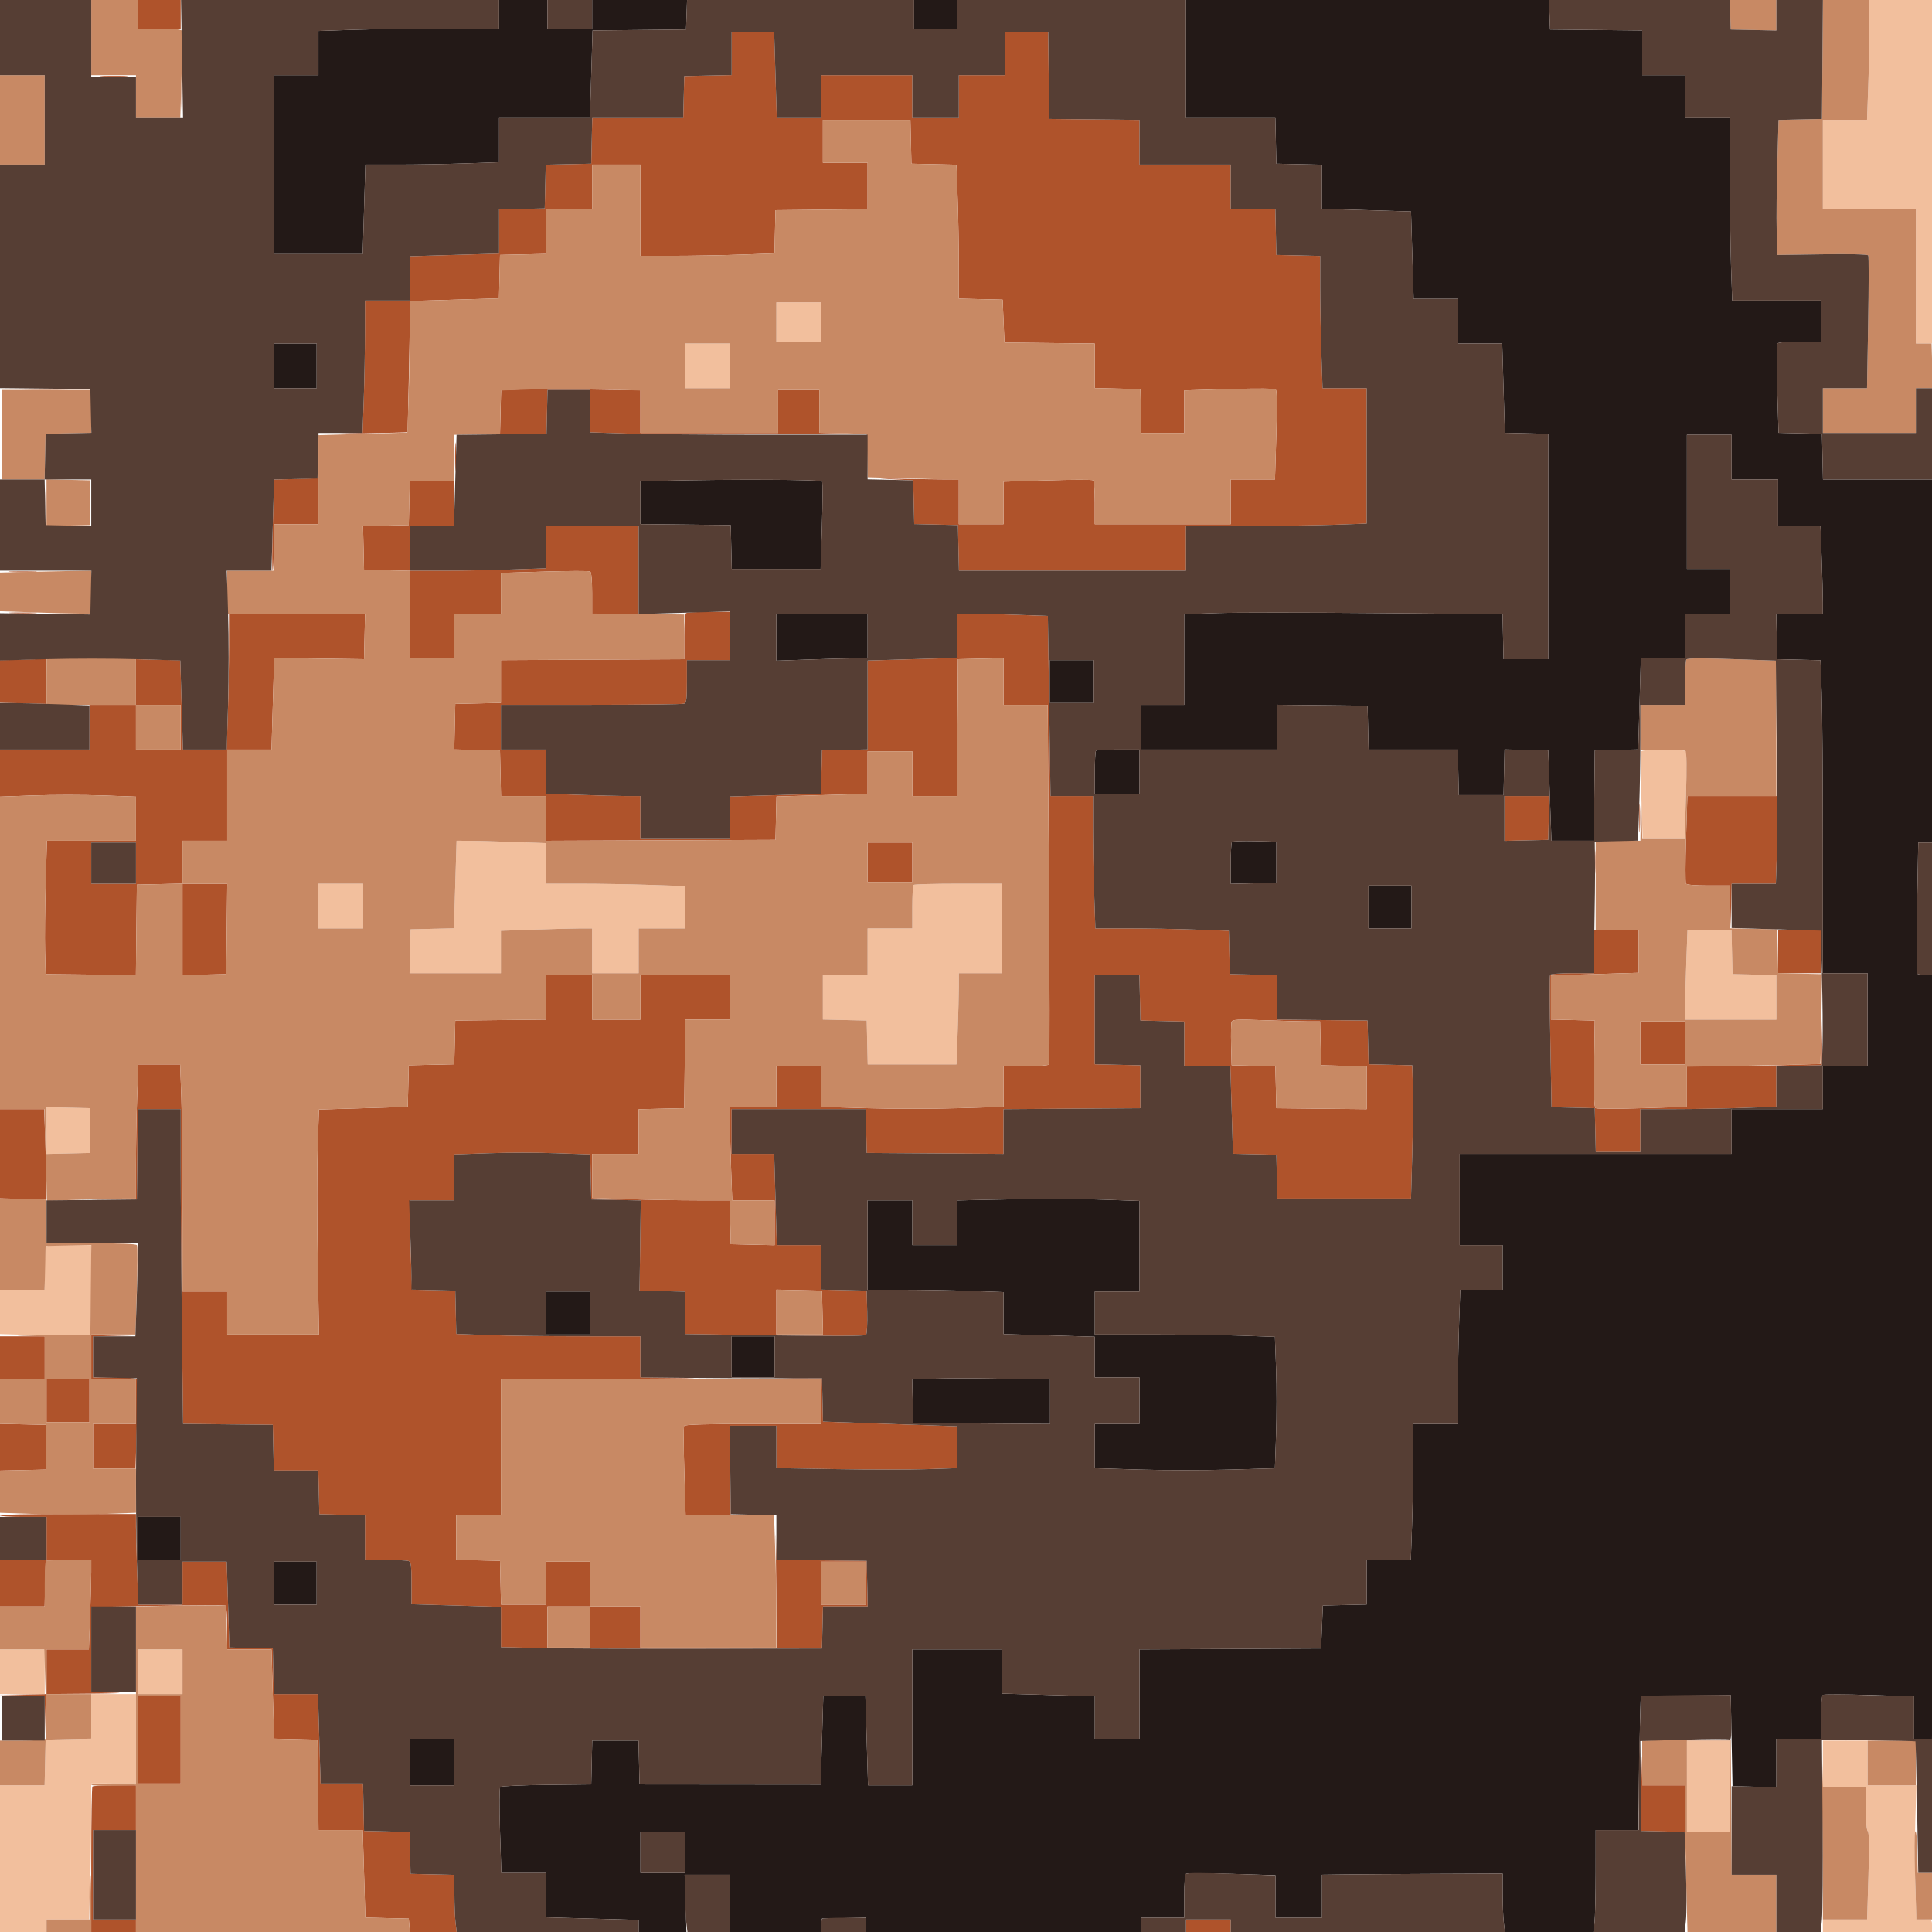 <svg xmlns="http://www.w3.org/2000/svg" width="1080" height="1080" viewBox="0 0 1080 1080" version="1.1"><path d="M 279 8 L 279 16 248.161 16 C 231.199 16, 208.474 16.296, 197.661 16.658 L 178 17.317 178 29.658 L 178 42 165.500 42 L 153 42 153 92 L 153 142 177.882 142 L 202.764 142 203.500 117 L 204.236 92 222.868 91.997 C 233.115 91.996, 249.938 91.699, 260.250 91.339 L 279 90.684 279 78.342 L 279 66 304.388 66 L 329.775 66 330.510 41.516 L 331.244 17.033 357.372 16.766 L 383.500 16.500 383.790 8.250 L 384.081 0 357.540 0 L 331 0 331 8 L 331 16 318.500 16 L 306 16 306 8 L 306 0 292.500 0 L 279 0 279 8 M 511 8 L 511 16 523 16 L 535 16 535 8 L 535 0 523 0 L 511 0 511 8 M 663 33 L 663 66 687.970 66 L 712.940 66 713.220 78.750 L 713.500 91.500 726.250 91.780 L 739 92.060 739 104.403 L 739 116.746 763.891 117.477 L 788.781 118.208 789.513 142.604 L 790.245 167 802.623 167 L 815 167 815 179.500 L 815 192 827.382 192 L 839.764 192 840.499 216.970 L 841.234 241.940 853.367 242.220 L 865.500 242.500 865.500 305.500 L 865.500 368.500 853 368.500 L 840.500 368.500 840.221 355.911 L 839.943 343.323 769.221 342.714 C 730.325 342.379, 690.288 342.376, 680.250 342.707 L 662 343.310 662 368.655 L 662 394 650 394 L 638 394 638 406.500 L 638 419 676 419 L 714 419 714 406.483 L 714 393.966 739.250 394.233 L 764.500 394.500 764.781 406.750 L 765.062 419 790.001 419 L 814.940 419 815.220 431.750 L 815.500 444.500 828 444.500 L 840.500 444.500 840.780 431.719 L 841.060 418.939 853.280 419.219 L 865.500 419.500 866.391 444.750 L 867.281 470 879.124 470 L 890.966 470 891.233 444.750 L 891.500 419.500 903.638 419.220 L 915.776 418.940 916.511 393.470 L 917.245 368 929.623 368 L 942 368 942 355.500 L 942 343 954.500 343 L 967 343 967 330.500 L 967 318 955 318 L 943 318 943 280.500 L 943 243 955.500 243 L 968 243 968 255.500 L 968 268 981 268 L 994 268 994 281 L 994 294 1005.842 294 L 1017.684 294 1018.342 312.160 C 1018.704 322.148, 1019 333.173, 1019 336.660 L 1019 343 1005.970 343 L 992.940 343 993.220 355.750 L 993.500 368.500 1005.593 368.780 L 1017.687 369.059 1018.343 387.190 C 1018.704 397.162, 1019 436.523, 1019 474.660 L 1019 544 1031.500 544 L 1044 544 1044 570 L 1044 596 1031.500 596 L 1019 596 1019 608 L 1019 620 993.500 620 L 968 620 968 632.500 L 968 645 892 645 L 816 645 816 670.500 L 816 696 828 696 L 840 696 840 708.500 L 840 721 828.158 721 L 816.316 721 815.661 739.750 C 815.301 750.063, 815.004 766.938, 815.003 777.250 L 815 796 802.500 796 L 790 796 789.997 815.250 C 789.996 825.837, 789.699 842.938, 789.339 853.250 L 788.684 872 776.342 872 L 764 872 764 884.469 L 764 896.938 751.750 897.219 L 739.500 897.500 739 909.500 L 738.500 921.500 687.750 921.759 L 637 922.018 637 947.009 L 637 972 624.500 972 L 612 972 612 960.108 L 612 948.216 586 947.481 L 560 946.746 560 934.373 L 560 922 535 922 L 510 922 510 960 L 510 998 497.618 998 L 485.236 998 484.500 973 L 483.764 948 472 948 L 460.236 948 459.506 972.797 L 458.776 997.595 408.138 997.547 L 357.500 997.500 357.219 985.250 L 356.938 973 344 973 L 331.062 973 330.781 985.250 L 330.500 997.500 305.532 997.768 C 291.800 997.915, 280.161 998.439, 279.667 998.933 C 279.147 999.453, 279.080 1009.734, 279.508 1023.415 L 280.245 1047 292.622 1047 L 305 1047 305 1059.392 L 305 1071.784 331 1072.519 L 357 1073.254 357 1076.627 L 357 1080 370.369 1080 L 383.737 1080 383.227 1064 L 382.716 1048 395.358 1048 L 408 1048 408 1064 L 408 1080 433.440 1080 L 458.879 1080 459.190 1076.250 L 459.500 1072.500 471.750 1072.219 L 484 1071.938 484 1075.969 L 484 1080 561 1080 L 638 1080 638 1076 L 638 1072 650 1072 L 662 1072 662 1060.059 C 662 1052.571, 662.404 1047.869, 663.082 1047.449 C 663.678 1047.081, 675.153 1047.110, 688.582 1047.513 L 713 1048.245 713 1060.123 L 713 1072 726 1072 L 739 1072 739 1060 L 739 1048 751.750 1047.837 C 758.763 1047.748, 781.487 1047.602, 802.250 1047.513 L 840 1047.352 840.009 1058.426 C 840.013 1064.517, 840.301 1071.862, 840.648 1074.750 L 841.279 1080 866 1080 L 890.721 1080 891.352 1074.750 C 891.699 1071.862, 891.987 1059.037, 891.991 1046.250 L 892 1023 903.838 1023 L 915.676 1023 916.329 985.842 C 916.688 965.406, 917.098 948.572, 917.241 948.435 C 917.383 948.298, 928.750 948.031, 942.500 947.843 L 967.500 947.500 968 973 L 968.500 998.500 980.750 998.781 L 993 999.062 993 985.531 L 993 972 1005.500 972 L 1018 972 1018 960.059 C 1018 952.625, 1018.406 947.867, 1019.075 947.454 C 1019.666 947.089, 1031.366 947.119, 1045.075 947.522 L 1070 948.254 1070 960.127 L 1070 972 1075 972 L 1080 972 1080 758.500 L 1080 545 1076.059 545 C 1073.891 545, 1071.867 544.594, 1071.560 544.097 C 1071.253 543.601, 1071.300 526.951, 1071.663 507.097 L 1072.324 471 1076.162 471 L 1080 471 1080 369.500 L 1080 268 1049.530 268 L 1019.060 268 1018.780 255.250 L 1018.500 242.500 1006.362 242.220 L 994.223 241.940 993.492 217.568 C 993.090 204.163, 993.066 192.702, 993.439 192.098 C 993.871 191.400, 998.467 191, 1006.059 191 L 1018 191 1018 179.500 L 1018 168 993.158 168 L 968.317 168 967.658 148.339 C 967.296 137.526, 967 114.576, 967 97.339 L 967 66 954.500 66 L 942 66 942 54 L 942 42 930 42 L 918 42 918 29.517 L 918 17.034 892.250 16.767 L 866.500 16.500 866.210 8.250 L 865.919 0 764.460 0 L 663 0 663 33 M 153 204.500 L 153 217 165 217 L 177 217 177 204.500 L 177 192 165 192 L 153 192 153 204.500 M 370.750 268.747 L 358 269.060 358 281.013 L 358 292.966 383.250 293.233 L 408.500 293.500 408.781 305.750 L 409.062 318 433.904 318 L 458.746 318 459.477 294.073 C 459.879 280.914, 459.910 269.664, 459.545 269.073 C 458.921 268.063, 406.522 267.870, 370.750 268.747 M 434 356.158 L 434 369.316 452.750 368.661 C 463.063 368.301, 474.538 368.004, 478.250 368.003 L 485 368 485 355.500 L 485 343 459.500 343 L 434 343 434 356.158 M 587 381 L 587 393 599 393 L 611 393 611 381 L 611 369 599 369 L 587 369 587 381 M 612.667 419.667 C 612.300 420.033, 612 425.658, 612 432.167 L 612 444 624.500 444 L 637 444 637 431.500 L 637 419 625.167 419 C 618.658 419, 613.033 419.300, 612.667 419.667 M 688.696 470.637 C 688.313 471.020, 688 476.447, 688 482.697 L 688 494.060 700.750 493.780 L 713.500 493.500 713.500 482 L 713.500 470.500 701.446 470.221 C 694.816 470.067, 689.079 470.255, 688.696 470.637 M 765 507 L 765 519 777 519 L 789 519 789 507 L 789 495 777 495 L 765 495 765 507 M 548.250 670.747 L 535 671.058 535 683.529 L 535 696 522.500 696 L 510 696 510 683.500 L 510 671 497.500 671 L 485 671 485 696 L 485 721 504.250 721.003 C 514.837 721.004, 531.938 721.301, 542.250 721.661 L 561 722.316 561 734.045 L 561 745.774 586.500 746.510 L 612 747.245 612 758.623 L 612 770 624.500 770 L 637 770 637 783 L 637 796 624.500 796 L 612 796 612 808.382 L 612 820.764 637.083 821.502 C 650.879 821.908, 673.535 821.913, 687.429 821.512 L 712.692 820.783 713.344 802.012 C 713.703 791.688, 713.704 775.156, 713.346 765.273 L 712.695 747.306 694.098 746.656 C 683.869 746.298, 661.212 746.004, 643.750 746.003 L 612 746 612 734 L 612 722 624.500 722 L 637 722 637 696.658 L 637 671.316 618.250 670.661 C 600.396 670.037, 577.336 670.065, 548.250 670.747 M 305 734 L 305 746 317.500 746 L 330 746 330 734 L 330 722 317.500 722 L 305 722 305 734 M 409 758.500 L 409 770 421 770 L 433 770 433 758.500 L 433 747 421 747 L 409 747 409 758.500 M 523.219 770.673 L 509.939 771.058 510.219 783.279 L 510.500 795.500 548.750 795.762 L 587 796.024 587 783.512 L 587 771 580.250 770.997 C 576.538 770.996, 565.175 770.835, 555 770.641 C 544.825 770.447, 530.524 770.461, 523.219 770.673 M 77 860 L 77 872 89 872 L 101 872 101 860 L 101 848 89 848 L 77 848 77 860 M 153 885 L 153 897 165 897 L 177 897 177 885 L 177 873 165 873 L 153 873 153 885 M 229 985 L 229 998 241.500 998 L 254 998 254 985 L 254 972 241.500 972 L 229 972 229 985 M 358 1035.500 L 358 1047 370.500 1047 L 383 1047 383 1035.500 L 383 1024 370.500 1024 L 358 1024 358 1035.500" stroke="none" fill="#231917" fill-rule="evenodd"/><path d="M 77 8 L 77 16 89 16 L 101 16 101 8 L 101 0 89 0 L 77 0 77 8 M 409 29.971 L 409 41.942 395.750 42.221 L 382.500 42.500 382.218 54.250 L 381.937 66 356.498 66 L 331.060 66 330.780 78.750 L 330.500 91.500 317.781 91.780 L 305.061 92.059 304.781 104.280 L 304.500 116.500 291.750 116.780 L 279 117.060 279 129.412 L 279 141.764 254 142.500 L 229 143.236 229 155.618 L 229 168 216.500 168 L 204 168 203.997 186.250 C 203.996 196.287, 203.700 212.925, 203.340 223.221 L 202.686 241.943 190.593 242.314 C 183.942 242.518, 189.525 242.486, 203 242.242 C 216.475 241.999, 227.615 241.693, 227.755 241.562 C 227.895 241.431, 228.304 224.881, 228.665 204.785 L 229.320 168.245 254.130 167.516 L 278.940 166.787 279.220 154.644 L 279.500 142.500 292.250 142.220 L 305 141.940 305 129.470 L 305 117 318 117 L 331 117 331 104.500 L 331 92 344.500 92 L 358 92 358 117.500 L 358 143 376.750 142.997 C 387.063 142.996, 403.924 142.700, 414.220 142.340 L 432.941 141.686 433.220 129.593 L 433.500 117.500 459.250 117.233 L 485 116.966 485 103.983 L 485 91 472.500 91 L 460 91 460 79 L 460 67 484.469 67 L 508.938 67 509.219 79.250 L 509.500 91.500 522.093 91.779 L 534.686 92.057 535.340 110.779 C 535.700 121.075, 535.996 137.924, 535.997 148.219 L 536 166.938 548.250 167.219 L 560.500 167.500 561 179.500 L 561.500 191.500 586.750 191.767 L 612 192.034 612 204.487 L 612 216.940 624.750 217.220 L 637.500 217.500 637.781 229.750 L 638.062 242 650.031 242 L 662 242 662 230.127 L 662 218.254 687.090 217.517 C 703.693 217.029, 712.523 217.123, 713.194 217.794 C 713.865 218.465, 713.959 227.137, 713.473 243.404 L 712.737 268 700.369 268 L 688 268 688 280.500 L 688 293 650 293 L 612 293 612 281.059 C 612 273.691, 611.592 268.866, 610.935 268.460 C 610.349 268.098, 598.874 268.130, 585.435 268.532 L 561 269.263 561 281.131 L 561 293 548.500 293 L 536 293 536 280.500 L 536 268 529.250 267.997 C 525.538 267.996, 514.175 267.831, 504 267.630 C 490.573 267.366, 488.927 267.435, 498 267.883 L 510.500 268.500 510.781 280.719 L 511.061 292.939 523.281 293.219 L 535.500 293.500 535.780 306.250 L 536.060 319 599.530 319 L 663 319 663 306.500 L 663 294 694.750 293.997 C 712.212 293.996, 734.938 293.699, 745.250 293.339 L 764 292.684 764 254.842 L 764 217 751.658 217 L 739.317 217 738.658 197.339 C 738.296 186.526, 738 169.890, 738 160.370 L 738 143.062 725.750 142.781 L 713.500 142.500 713.220 129.750 L 712.940 117 700.470 117 L 688 117 688 104.500 L 688 92 662.500 92 L 637 92 637 79.517 L 637 67.034 611.750 66.767 L 586.500 66.500 586.232 42.250 L 585.964 18 573.982 18 L 562 18 562 30 L 562 42 549 42 L 536 42 536 54 L 536 66 523 66 L 510 66 510 54 L 510 42 484.500 42 L 459 42 459 54 L 459 66 446.617 66 L 434.235 66 433.500 42 L 432.765 18 420.883 18 L 409 18 409 29.971 M 57.292 42.742 C 61.027 42.935, 66.877 42.934, 70.292 42.739 C 73.706 42.545, 70.650 42.387, 63.500 42.389 C 56.350 42.390, 53.556 42.550, 57.292 42.742 M 101.385 54 C 101.385 60.875, 101.545 63.688, 101.740 60.250 C 101.936 56.813, 101.936 51.188, 101.740 47.750 C 101.545 44.313, 101.385 47.125, 101.385 54 M 12.250 217.747 C 19.263 217.919, 30.738 217.919, 37.750 217.747 C 44.763 217.575, 39.025 217.435, 25 217.435 C 10.975 217.435, 5.238 217.575, 12.250 217.747 M 292.807 217.672 L 280.113 218.059 279.807 230.559 L 279.500 243.058 292.500 242.779 L 305.500 242.500 305.781 230.250 L 306.062 218 318.031 218 L 330 218 330 229.841 L 330 241.683 350.250 242.339 C 361.387 242.700, 396.150 242.898, 427.500 242.779 C 458.850 242.660, 478.538 242.423, 471.250 242.253 L 458 241.942 458 229.971 L 458 218 446.500 218 L 435 218 435 230 L 435 242 396.500 242 L 358 242 358 230 L 358 218 351.161 218 C 347.399 218, 335.587 217.839, 324.911 217.642 C 314.235 217.446, 299.788 217.459, 292.807 217.672 M 254.389 255.500 C 254.390 262.650, 254.550 265.444, 254.742 261.708 C 254.935 257.973, 254.934 252.123, 254.739 248.708 C 254.545 245.294, 254.387 248.350, 254.389 255.500 M 165.367 267.746 L 153.234 268.060 152.498 293.077 C 152.093 306.837, 152.040 318.374, 152.381 318.714 C 152.721 319.055, 153 313.408, 153 306.167 L 153 293 165.500 293 L 178 293 178 280 C 178 272.850, 177.887 267.097, 177.750 267.216 C 177.613 267.335, 172.040 267.574, 165.367 267.746 M 25.389 280.500 C 25.390 287.650, 25.550 290.444, 25.742 286.708 C 25.935 282.973, 25.934 277.123, 25.739 273.708 C 25.545 270.294, 25.387 273.350, 25.389 280.500 M 228.781 281.250 L 228.500 293.500 215.719 293.780 L 202.939 294.060 203.219 306.280 L 203.500 318.500 216.250 318.780 L 229 319.060 229 343.530 L 229 368 241.500 368 L 254 368 254 355.500 L 254 343 267 343 L 280 343 280 331.623 L 280 320.245 304.418 319.513 C 317.847 319.110, 329.322 319.081, 329.918 319.449 C 330.592 319.866, 331 324.430, 331 331.559 L 331 343 344 343 L 357 343 357 318.500 L 357 294 331 294 L 305 294 305 305.842 L 305 317.684 286.250 318.339 C 275.938 318.699, 258.837 318.996, 248.250 318.997 L 229 319 229 306.500 L 229 294 241.500 294 L 254 294 254 281.500 L 254 269 241.531 269 L 229.062 269 228.781 281.250 M 6.292 319.742 C 10.027 319.935, 15.877 319.934, 19.292 319.739 C 22.706 319.545, 19.650 319.387, 12.500 319.389 C 5.350 319.390, 2.556 319.550, 6.292 319.742 M 6.292 342.742 C 10.027 342.935, 15.877 342.934, 19.292 342.739 C 22.706 342.545, 19.650 342.387, 12.500 342.389 C 5.350 342.390, 2.556 342.550, 6.292 342.742 M 383.500 342.765 C 382.926 343.187, 382.500 348.823, 382.500 356 L 382.500 368.500 331.250 368.759 L 280 369.018 280 380.979 L 280 392.940 267.250 393.220 L 254.500 393.500 254.220 406.220 L 253.941 418.940 266.720 419.220 L 279.500 419.500 279.780 432.250 L 280.060 445 292.530 445 L 305 445 305 457.507 L 305 470.015 369.250 469.757 L 433.500 469.500 433.780 457.372 L 434.060 445.244 459.530 444.509 L 485 443.774 485 431.887 L 485 420 497.500 420 L 510 420 510 432.500 L 510 445 522.488 445 L 534.976 445 535.238 406.750 L 535.500 368.500 548.250 368.220 L 561 367.940 561 380.970 L 561 394 573.338 394 L 585.675 394 586.376 494.034 C 586.761 549.053, 586.807 594.503, 586.479 595.034 C 586.147 595.572, 580.363 596, 573.441 596 L 561 596 561 607.377 L 561 618.755 535.500 619.490 C 521.475 619.895, 498.525 619.895, 484.500 619.490 L 459 618.755 459 607.377 L 459 596 446.500 596 L 434 596 434 607.500 L 434 619 421 619 L 408 619 408.003 626.250 C 408.004 630.237, 408.301 641.938, 408.661 652.250 L 409.316 671 421.158 671 L 433 671 433 683.531 L 433 696.062 420.750 695.781 L 408.500 695.500 408.219 683.250 L 407.938 671 389.719 670.997 C 379.699 670.996, 362.387 670.700, 351.250 670.339 L 331 669.683 331 657.341 L 331 645 344 645 L 357 645 357 632.530 L 357 620.060 369.750 619.780 L 382.500 619.500 382.767 594.750 L 383.035 570 395.517 570 L 408 570 408 557.500 L 408 545 383 545 L 358 545 358 557.500 L 358 570 344.500 570 L 331 570 331 557.500 L 331 545 318 545 L 305 545 305 557.483 L 305 569.966 279.750 570.233 L 254.500 570.500 254.219 582.720 L 253.939 594.941 241.219 595.220 L 228.500 595.500 228.219 607.133 L 227.939 618.766 203.116 619.497 L 178.293 620.227 177.588 641.183 C 177.200 652.709, 177.203 681.008, 177.596 704.070 L 178.309 746 152.655 746 L 127 746 127 734 L 127 722 114.500 722 L 102 722 102 676.660 C 102 651.723, 101.704 623.148, 101.342 613.160 L 100.684 595 89 595 L 77.316 595 76.658 613.160 C 76.296 623.148, 76 640.010, 76 650.631 L 76 669.942 62.750 670.268 L 49.500 670.594 63 670.547 L 76.500 670.500 76.767 645.250 L 77.034 620 89.017 620 L 101 620 101 652.335 C 101 670.120, 101.299 709.712, 101.664 740.319 L 102.327 795.966 127.414 796.233 L 152.500 796.500 152.780 809.250 L 153.060 822 165.499 822 L 177.938 822 178.219 834.250 L 178.500 846.500 191.250 846.780 L 204 847.060 204 859.530 L 204 872 215.418 872 C 221.698 872, 227.548 872.273, 228.418 872.607 C 229.737 873.113, 230 875.175, 230 885 L 230 896.785 255 897.520 L 280 898.254 280 909.509 L 280 920.764 304.750 921.276 C 318.363 921.558, 358.750 921.723, 394.500 921.644 L 459.500 921.500 459.782 909.750 L 460.063 898 472.562 898 L 485.060 898 484.780 885.250 L 484.500 872.500 459.280 872.233 L 434.059 871.966 433.750 859.733 C 433.581 853.005, 433.640 864.038, 433.883 884.250 L 434.324 921 396.162 921 L 358 921 358 909.500 L 358 898 344 898 L 330 898 330 885.500 L 330 873 317.500 873 L 305 873 305 885 L 305 897 292.531 897 L 280.062 897 279.781 884.750 L 279.500 872.500 267.250 872.219 L 255 871.938 255 859.469 L 255 847 267.500 847 L 280 847 280 809 L 280 771 344.250 770.768 C 379.587 770.640, 397.137 770.408, 383.250 770.251 L 358 769.966 358 758.483 L 358 747 324.660 747 C 306.323 747, 283.162 746.704, 273.190 746.343 L 255.059 745.687 254.780 733.593 L 254.500 721.500 242.407 721.220 L 230.314 720.941 229.660 702.220 C 229.300 691.924, 229.004 680.688, 229.003 677.250 L 229 671 241.500 671 L 254 671 254 658.158 L 254 645.316 273 644.655 C 283.450 644.292, 300.537 644.291, 310.971 644.654 L 329.943 645.314 330.221 657.907 L 330.500 670.500 344.346 670.779 L 358.191 671.058 357.846 696.279 L 357.500 721.500 370.250 721.780 L 383 722.060 383 733.904 L 383 745.748 433.083 746.491 C 464.450 746.957, 483.520 746.880, 484.116 746.284 C 484.644 745.756, 484.940 740.034, 484.783 733.417 L 484.500 721.500 471.750 721.220 L 459 720.940 459 708.470 L 459 696 446.623 696 L 434.245 696 433.510 670.500 L 432.774 645 420.887 645 L 409 645 409 632.500 L 409 620 446.469 620 L 483.938 620 484.219 632.250 L 484.500 644.500 522.750 644.762 L 561 645.024 561 632.524 L 561 620.024 599.250 619.762 L 637.500 619.500 637.500 607.500 L 637.500 595.500 624.750 595.220 L 612 594.940 612 569.970 L 612 545 624.470 545 L 636.940 545 637.220 557.750 L 637.500 570.500 649.750 570.781 L 662 571.062 662 583.531 L 662 596 674.888 596 L 687.775 596 688.509 620.470 L 689.243 644.940 701.372 645.220 L 713.500 645.500 713.781 657.750 L 714.062 670 751.418 670 L 788.775 670 789.461 645.750 C 789.838 632.413, 790.001 615.650, 789.823 608.500 L 789.500 595.500 777.281 595.219 L 765.061 594.939 764.781 582.719 L 764.500 570.500 739.250 570.233 L 714 569.966 714 557.512 L 714 545.058 700.750 544.779 L 687.500 544.500 687.220 532.407 L 686.941 520.314 668.220 519.660 C 657.924 519.300, 641.134 519.004, 630.908 519.003 L 612.317 519 611.658 499.339 C 611.296 488.526, 611 471.876, 611 462.339 L 611 445 599.124 445 L 587.248 445 586.507 394.654 L 585.767 344.307 567.723 343.654 C 557.799 343.294, 546.377 343, 542.340 343 L 535 343 535 355.382 L 535 367.764 510 368.500 L 485 369.236 485 394.088 L 485 418.940 472.250 419.220 L 459.500 419.500 459.220 431.638 L 458.940 443.776 433.470 444.511 L 408 445.245 408 457.123 L 408 469 383 469 L 358 469 358 457 L 358 445 350.250 444.997 C 345.988 444.996, 334.063 444.699, 323.750 444.339 L 305 443.684 305 431.342 L 305 419 292.500 419 L 280 419 280 406.500 L 280 394 330.418 394 C 358.148 394, 381.548 393.727, 382.418 393.393 C 383.738 392.887, 384 390.815, 384 380.893 L 384 369 396 369 L 408 369 408 355.500 L 408 342 396.250 342.015 C 389.788 342.024, 384.050 342.361, 383.500 342.765 M 31.750 343.740 C 35.188 343.936, 40.813 343.936, 44.250 343.740 C 47.688 343.545, 44.875 343.385, 38 343.385 C 31.125 343.385, 28.313 343.545, 31.750 343.740 M 128 361.339 C 128 371.426, 127.704 388.526, 127.342 399.339 L 126.683 419 114.469 419 L 102.254 419 101.521 394.056 L 100.789 369.111 88.393 368.806 L 75.996 368.500 75.998 381.250 L 76 394 63 394 L 50 394 50 406.500 L 50 419 25 419 L 0 419 0 432.158 L 0 445.316 19 444.655 C 29.450 444.292, 46.550 444.292, 57 444.655 L 76 445.316 76 457.658 L 76 470 51.112 470 L 26.225 470 25.539 494.250 C 25.162 507.587, 24.999 524.350, 25.177 531.500 L 25.500 544.500 50.733 544.767 L 75.966 545.034 76.233 519.767 L 76.500 494.500 89.250 494.220 L 102 493.940 102 519.501 L 102 545.062 114.250 544.781 L 126.500 544.500 126.767 519.250 L 127.034 494 114.517 494 L 102 494 102 482 L 102 470 114.500 470 L 127 470 127 444.500 L 127 419 139.387 419 L 151.774 419 152.512 393.407 L 153.251 367.814 178.375 368.157 L 203.500 368.500 203.780 355.750 L 204.060 343 166.030 343 L 128 343 128 361.339 M 12.750 368.747 L 0 369.060 0 380.974 L 0 392.889 13.002 393.194 L 26.004 393.500 26.002 380.750 C 26.001 373.738, 25.887 368.098, 25.750 368.217 C 25.613 368.337, 19.762 368.575, 12.750 368.747 M 76 406.500 L 76 419 88.500 419 L 101 419 101 406.500 L 101 394 88.500 394 L 76 394 76 406.500 M 841 457.531 L 841 470.062 853.250 469.781 L 865.500 469.500 865.781 457.250 L 866.062 445 853.531 445 L 841 445 841 457.531 M 916.389 457.500 C 916.390 464.650, 916.550 467.444, 916.742 463.708 C 916.935 459.973, 916.934 454.123, 916.739 450.708 C 916.545 447.294, 916.387 450.350, 916.389 457.500 M 942.523 468.927 C 942.121 482.086, 942.090 493.336, 942.455 493.927 C 942.867 494.594, 947.625 495, 955.028 495 L 966.938 495 967.253 507.250 L 967.568 519.500 967.784 506.750 L 968 494 980.342 494 L 992.684 494 993.342 475.840 C 993.704 465.852, 994 454.827, 994 451.340 L 994 445 968.627 445 L 943.254 445 942.523 468.927 M 51 482.500 L 51 494 63.500 494 L 76 494 76 482.500 L 76 471 63.500 471 L 51 471 51 482.500 M 485 482 L 485 493 497.500 493 L 510 493 510 482 L 510 471 497.500 471 L 485 471 485 482 M 891.378 482 C 891.378 488.325, 891.541 490.913, 891.739 487.750 C 891.937 484.587, 891.937 479.413, 891.739 476.250 C 891.541 473.087, 891.378 475.675, 891.378 482 M 891 532 L 891 544 879.059 544 C 872.491 544, 866.863 544.412, 866.552 544.916 C 866.240 545.420, 866.286 562.282, 866.654 582.387 L 867.323 618.941 879.411 619.221 L 891.500 619.500 891.781 631.750 L 892.062 644 904.531 644 L 917 644 917 632 L 917 620 936.250 619.997 C 946.837 619.996, 963.938 619.699, 974.250 619.339 L 993 618.684 993 607.372 L 993 596.060 1005.750 595.780 L 1018.500 595.500 1018.549 582.500 L 1018.597 569.500 1018.270 582.093 L 1017.943 594.686 999.221 595.340 C 988.925 595.700, 972.063 595.996, 961.750 595.997 L 943 596 943 607.373 L 943 618.746 918.075 619.478 C 904.366 619.881, 892.624 619.886, 891.982 619.489 C 891.130 618.962, 890.908 612.266, 891.158 594.634 L 891.500 570.500 879.250 570.219 L 867 569.938 867 557.592 L 867 545.245 891.500 544.510 L 916 543.775 916 531.888 L 916 520 903.500 520 L 891 520 891 532 M 994 532 L 994 544 1006 544 L 1018 544 1018 532 L 1018 520 1006 520 L 994 520 994 532 M 688.494 571.154 C 688.184 571.962, 688.059 577.770, 688.215 584.061 L 688.500 595.500 700.719 595.781 L 712.937 596.061 713.219 607.781 L 713.500 619.500 738.750 619.767 L 764 620.034 764 608.047 L 764 596.060 751.250 595.780 L 738.500 595.500 738.219 583.250 L 737.938 571 731.630 571 C 728.160 571, 717.161 570.704, 707.189 570.343 C 691.751 569.784, 688.974 569.905, 688.494 571.154 M 917 583 L 917 595 929.500 595 L 942 595 942 583 L 942 571 929.500 571 L 917 571 917 583 M 0 644.944 L 0 669.889 13.002 670.194 L 26.004 670.500 25.999 664 C 25.996 660.425, 25.699 649.063, 25.339 638.750 L 24.684 620 12.342 620 L 0 620 0 644.944 M 434 733.470 L 434 746 447.031 746 L 460.062 746 459.781 733.750 L 459.500 721.500 446.750 721.220 L 434 720.940 434 733.470 M 51 758.500 L 51 771 63.500 771 L 76 771 76 783.500 L 76 796 64 796 L 52 796 52 808.500 L 52 821 63.877 821 L 75.755 821 76.487 796.582 C 76.890 783.153, 76.919 771.678, 76.551 771.082 C 76.131 770.404, 71.429 770, 63.941 770 L 52 770 52 758.531 L 52 747.062 64.250 746.747 L 76.500 746.432 63.750 746.216 L 51 746 51 758.500 M 0 759 L 0 771 12.500 771 L 25 771 25 759 L 25 747 12.500 747 L 0 747 0 759 M 446.498 770.733 L 459 771.060 459 783.530 L 459 796 421.059 796 C 395.300 796, 382.907 796.342, 382.460 797.065 C 382.098 797.651, 382.130 809.126, 382.532 822.565 L 383.263 847 395.881 847.001 L 408.500 847.001 408.217 822.001 L 407.933 797 420.967 797 L 434 797 434 808.847 L 434 820.694 467.817 821.250 C 486.417 821.556, 509.142 821.558, 518.317 821.255 L 535 820.704 535 809.013 L 535 797.321 497.530 796.014 L 460.059 794.707 459.780 782.604 L 459.500 770.500 446.748 770.453 L 433.997 770.407 446.498 770.733 M 26 783 L 26 795 38 795 L 50 795 50 783 L 50 771 38 771 L 26 771 26 783 M 0 809 L 0 822.060 12.750 821.780 L 25.500 821.500 25.500 809 L 25.500 796.500 12.750 796.220 L 0 795.940 0 809 M 0 847.170 C 0 847.627, 5.850 848, 13 848 L 26 848 26 860 L 26 872 13 872 L 0 872 0 885 L 0 898 12.470 898 L 24.940 898 25.220 885.250 L 25.500 872.500 38.250 872.220 L 51 871.940 51 878.810 C 51 882.588, 50.704 893.852, 50.342 903.840 L 49.684 922 37.842 922 L 26 922 26 934.500 L 26 947 12.750 947.217 L -0.500 947.435 12.219 947.747 L 24.939 948.059 25.253 960.280 L 25.568 972.500 25.784 959.750 L 26 947 51.250 946.783 C 65.138 946.663, 70.763 946.425, 63.750 946.253 L 51 945.940 51 922.132 L 51 898.324 88.133 897.685 C 108.556 897.334, 125.656 897.288, 126.133 897.582 C 126.610 897.877, 127 903.491, 127 910.059 L 127 922 139.382 922 L 151.764 922 152.499 946.970 L 153.234 971.940 165.367 972.220 L 177.500 972.500 177.767 997.750 L 178.034 1023 190.405 1023 L 202.775 1023 203.509 1047.470 L 204.243 1071.940 216.372 1072.220 L 228.500 1072.500 228.810 1076.250 L 229.121 1080 242.200 1080 L 255.279 1080 254.648 1074.750 C 254.301 1071.862, 254.013 1064.676, 254.009 1058.781 L 254 1048.062 241.750 1047.781 L 229.500 1047.500 229.219 1035.780 L 228.937 1024.059 216.219 1023.780 L 203.500 1023.500 203.221 1010.250 L 202.942 997 191.078 997 L 179.215 997 178.480 972 L 177.746 947 165.403 947 L 153.060 947 152.780 934.250 L 152.500 921.500 140.356 921.220 L 128.211 920.940 127.478 896.970 L 126.746 873 114.373 873 L 102 873 102 885 L 102 897 89.658 897 L 77.316 897 76.658 878.840 C 76.296 868.852, 76 857.459, 76 853.524 L 76 846.368 38 846.354 C 17.100 846.347, 0 846.714, 0 847.170 M 459 885 L 459 897 471.500 897 L 484 897 484 885 L 484 873 471.500 873 L 459 873 459 885 M 306 909.500 L 306 921 318 921 L 330 921 330 909.500 L 330 898 318 898 L 306 898 306 909.500 M 77 972.500 L 77 997 89 997 L 101 997 101 972.500 L 101 948 89 948 L 77 948 77 972.500 M 1025.292 972.742 C 1029.027 972.935, 1034.877 972.934, 1038.292 972.739 C 1041.706 972.545, 1038.650 972.387, 1031.500 972.389 C 1024.350 972.390, 1021.556 972.550, 1025.292 972.742 M 917.458 998 L 917.500 1023.500 929.750 1023.781 L 942 1024.062 942 1011.031 L 942 998 930.030 998 L 918.060 998 917.738 985.250 C 917.562 978.237, 917.436 983.975, 917.458 998 M 51.667 998.667 C 51.300 999.033, 51 1017.483, 51 1039.667 L 51 1080 63.500 1080 L 76 1080 76 1076.500 L 76 1073 64 1073 L 52 1073 52 1048 L 52 1023 64 1023 L 76 1023 76 1010.500 L 76 998 64.167 998 C 57.658 998, 52.033 998.300, 51.667 998.667 M 1071.385 1011 C 1071.385 1017.875, 1071.545 1020.688, 1071.740 1017.250 C 1071.936 1013.813, 1071.936 1008.188, 1071.740 1004.750 C 1071.545 1001.313, 1071.385 1004.125, 1071.385 1011 M 663 1076.500 L 663 1080 675.500 1080 L 688 1080 688 1076.500 L 688 1073 675.500 1073 L 663 1073 663 1076.500" stroke="none" fill="#af532b" fill-rule="evenodd"/><path d="M 1045 15.340 C 1045 23.777, 1044.704 38.852, 1044.342 48.840 L 1043.684 67 1031.342 67 L 1019 67 1019 92 L 1019 117 1045 117 L 1071 117 1071 154.500 L 1071 192 1075.500 192 L 1080 192 1080 96 L 1080 0 1062.500 0 L 1045 0 1045 15.340 M 434 180 L 434 191 446.500 191 L 459 191 459 180 L 459 169 446.500 169 L 434 169 434 180 M 383 204.500 L 383 217 395.500 217 L 408 217 408 204.500 L 408 192 395.500 192 L 383 192 383 204.500 M 917.455 420.073 C 917.090 420.664, 917.121 431.914, 917.523 445.073 L 918.254 469 930 469 L 941.746 469 942.477 445.073 C 942.879 431.914, 942.910 420.664, 942.545 420.073 C 942.133 419.406, 937.383 419, 930 419 C 922.617 419, 917.867 419.406, 917.455 420.073 M 254.491 494.470 L 253.757 518.940 241.628 519.220 L 229.500 519.500 229.219 531.750 L 228.938 544 254.469 544 L 280 544 280 532.158 L 280 520.316 298.750 519.661 C 309.063 519.301, 320.538 519.004, 324.250 519.003 L 331 519 331 531.500 L 331 544 344 544 L 357 544 357 531.500 L 357 519 370 519 L 383 519 383 507.158 L 383 495.317 363.339 494.658 C 352.526 494.296, 334.976 494, 324.339 494 L 305 494 305 482.658 L 305 471.316 286.250 470.661 C 275.938 470.301, 264.738 470.004, 261.362 470.003 L 255.225 470 254.491 494.470 M 178 506.500 L 178 519 190.500 519 L 203 519 203 506.500 L 203 494 190.500 494 L 178 494 178 506.500 M 510.667 494.667 C 510.300 495.033, 510 500.658, 510 507.167 L 510 519 497.500 519 L 485 519 485 532 L 485 545 472.500 545 L 460 545 460 557.469 L 460 569.938 472.250 570.219 L 484.500 570.500 484.781 582.750 L 485.062 595 509.873 595 L 534.684 595 535.342 576.840 C 535.704 566.852, 536 555.377, 536 551.340 L 536 544 548 544 L 560 544 560 519 L 560 494 535.667 494 C 522.283 494, 511.033 494.300, 510.667 494.667 M 942.658 538.160 C 942.296 548.148, 942 559.398, 942 563.160 L 942 570 967.500 570 L 993 570 993 557.531 L 993 545.062 980.750 544.781 L 968.500 544.500 968.219 532.250 L 967.938 520 955.627 520 L 943.316 520 942.658 538.160 M 26 632 L 26 645.062 38.250 644.781 L 50.500 644.500 50.500 632 L 50.500 619.500 38.250 619.219 L 26 618.938 26 632 M 25.667 696.667 C 25.300 697.033, 25 702.658, 25 709.167 L 25 721 12.500 721 L 0 721 0 733.377 L 0 745.755 24.418 746.487 C 37.847 746.890, 49.322 746.919, 49.918 746.551 C 50.647 746.100, 51 737.756, 51 720.941 L 51 696 38.667 696 C 31.883 696, 26.033 696.300, 25.667 696.667 M 0 934.500 L 0 947 12.500 947 L 25 947 25 934.500 L 25 922 12.500 922 L 0 922 0 934.500 M 77 934.500 L 77 947 89.500 947 L 102 947 102 934.500 L 102 922 89.500 922 L 77 922 77 934.500 M 51 959.470 L 51 971.940 38.250 972.220 L 25.500 972.500 25.220 985.250 L 24.940 998 12.470 998 L 0 998 0 1039 L 0 1080 13 1080 L 26 1080 26 1076.500 L 26 1073 37.842 1073 L 49.684 1073 50.339 1054.250 C 50.699 1043.938, 50.996 1026.838, 50.997 1016.250 L 51 997 63.500 997 L 76 997 76 972 L 76 947 63.500 947 L 51 947 51 959.470 M 943 998.500 L 943 1024 955 1024 L 967 1024 967 998.500 L 967 973 955 973 L 943 973 943 998.500 M 1019 986 L 1019 999 1031 999 L 1043 999 1043 1010.800 C 1043 1018.032, 1043.425 1023.025, 1044.097 1023.697 C 1044.875 1024.475, 1044.981 1031.832, 1044.462 1048.897 L 1043.729 1073 1031.364 1073 L 1019 1073 1019 1076.500 L 1019 1080 1049.500 1080 L 1080 1080 1080 1076.500 C 1080 1073.037, 1079.954 1073, 1075.658 1073 L 1071.316 1073 1070.690 1054.250 C 1070.346 1043.938, 1070.346 1027.063, 1070.689 1016.750 L 1071.314 998 1057.657 998 L 1044 998 1044 985.500 L 1044 973 1031.500 973 L 1019 973 1019 986" stroke="none" fill="#f2bf9d" fill-rule="evenodd"/><path d="M 51 21 L 51 42 63.500 42 L 76 42 76 54 L 76 66 88.383 66 L 100.765 66 101.497 42.090 C 101.900 28.940, 101.926 17.690, 101.556 17.090 C 101.130 16.402, 96.481 16, 88.941 16 L 77 16 77 8 L 77 0 64 0 L 51 0 51 21 M 967.210 8.250 L 967.500 16.500 980.250 16.780 L 993 17.060 993 8.530 L 993 0 979.960 -0 L 966.919 -0 967.210 8.250 M 1018.763 33.250 L 1018.500 66.500 1006.362 66.780 L 994.223 67.060 993.539 91.280 C 993.162 104.601, 993 121.575, 993.177 129 L 993.500 142.500 1018.627 142.147 C 1034.293 141.927, 1043.982 142.162, 1044.358 142.771 C 1044.690 143.308, 1044.673 160.229, 1044.319 180.374 L 1043.676 217 1031.338 217 L 1019 217 1019 229.500 L 1019 242 1045 242 L 1071 242 1071 229.500 L 1071 217 1075.500 217 L 1080 217 1080.216 242.250 C 1080.341 256.810, 1080.584 262.208, 1080.790 255 C 1080.987 248.125, 1080.839 231.137, 1080.461 217.250 L 1079.774 192 1075.387 192 L 1071 192 1071 154.500 L 1071 117 1045 117 L 1019 117 1019 92 L 1019 67 1031.342 67 L 1043.684 67 1044.342 48.840 C 1044.704 38.852, 1045 23.777, 1045 15.340 L 1045 0 1032.013 0 L 1019.027 0 1018.763 33.250 M 0 67 L 0 92 12.500 92 L 25 92 25 67 L 25 42 12.500 42 L 0 42 0 67 M 460 79 L 460 91 472.500 91 L 485 91 485 103.983 L 485 116.966 459.250 117.233 L 433.500 117.500 433.220 129.593 L 432.941 141.686 414.220 142.340 C 403.924 142.700, 387.063 142.996, 376.750 142.997 L 358 143 358 117.500 L 358 92 344.500 92 L 331 92 331 104.500 L 331 117 318 117 L 305 117 305 129.470 L 305 141.940 292.250 142.220 L 279.500 142.500 279.220 154.644 L 278.940 166.787 253.970 167.521 L 229 168.254 228.997 186.377 C 228.996 196.345, 228.701 212.891, 228.343 223.147 L 227.691 241.795 202.845 242.524 L 178 243.254 178 268.127 L 178 293 165.500 293 L 153 293 153 306 L 153 319 140 319 L 127 319 127 331 L 127 343 165.530 343 L 204.060 343 203.780 355.750 L 203.500 368.500 178.375 368.157 L 153.251 367.814 152.512 393.407 L 151.774 419 139.387 419 L 127 419 127 444.500 L 127 470 114.500 470 L 102 470 102 481.970 L 102 493.940 89.250 494.220 L 76.500 494.500 76.233 519.767 L 75.966 545.034 50.733 544.767 L 25.500 544.500 25.177 531.500 C 24.999 524.350, 25.162 507.588, 25.539 494.250 L 26.225 470 51.112 470 L 76 470 76 457.658 L 76 445.316 57 444.655 C 46.550 444.292, 29.450 444.292, 19 444.655 L 0 445.316 0 532.658 L 0 620 12.387 620 L 24.774 620 25.514 645.653 L 26.254 671.306 44.287 670.653 C 54.206 670.294, 65.398 670, 69.160 670 L 76 670 76 650.660 C 76 640.023, 76.296 623.148, 76.658 613.160 L 77.316 595 89 595 L 100.684 595 101.342 613.160 C 101.704 623.148, 102 651.723, 102 676.660 L 102 722 114.500 722 L 127 722 127 734 L 127 746 152.655 746 L 178.309 746 177.596 704.070 C 177.203 681.008, 177.200 652.709, 177.588 641.183 L 178.293 620.227 203.116 619.497 L 227.939 618.766 228.219 607.133 L 228.500 595.500 241.219 595.220 L 253.939 594.941 254.219 582.720 L 254.500 570.500 279.750 570.233 L 305 569.966 305 557.483 L 305 545 318 545 L 331 545 331 557.500 L 331 570 344.500 570 L 358 570 358 557.500 L 358 545 383 545 L 408 545 408 557.500 L 408 570 395.517 570 L 383.035 570 382.767 594.750 L 382.500 619.500 369.750 619.780 L 357 620.060 357 632.530 L 357 645 344 645 L 331 645 331 657.341 L 331 669.683 351.250 670.339 C 362.387 670.700, 379.699 670.996, 389.719 670.997 L 407.938 671 408.219 683.250 L 408.500 695.500 420.750 695.781 L 433 696.062 433 683.531 L 433 671 421.158 671 L 409.316 671 408.661 652.250 C 408.301 641.938, 408.004 630.237, 408.003 626.250 L 408 619 421 619 L 434 619 434 607.500 L 434 596 446.500 596 L 459 596 459 607.377 L 459 618.755 484.500 619.490 C 498.525 619.895, 521.475 619.895, 535.500 619.490 L 561 618.755 561 607.377 L 561 596 573.441 596 C 580.363 596, 586.147 595.572, 586.479 595.034 C 586.807 594.503, 586.761 549.053, 586.376 494.034 L 585.675 394 573.338 394 L 561 394 561 380.970 L 561 367.940 548.250 368.220 L 535.500 368.500 535.238 406.750 L 534.976 445 522.488 445 L 510 445 510 432.500 L 510 420 497.500 420 L 485 420 485 431.887 L 485 443.774 459.530 444.509 L 434.060 445.244 433.780 457.372 L 433.500 469.500 369.250 469.757 L 305 470.015 305 457.507 L 305 445 292.530 445 L 280.060 445 279.780 432.250 L 279.500 419.500 266.720 419.220 L 253.941 418.940 254.220 406.220 L 254.500 393.500 267.250 393.220 L 280 392.940 280 380.979 L 280 369.018 331.250 368.759 L 382.500 368.500 382.500 356 L 382.500 343.500 356.750 343.233 L 331 342.966 331 331.542 C 331 324.425, 330.592 319.866, 329.918 319.449 C 329.322 319.081, 317.847 319.110, 304.418 319.513 L 280 320.245 280 331.623 L 280 343 267 343 L 254 343 254 355.500 L 254 368 241.500 368 L 229 368 229 343.530 L 229 319.060 216.250 318.780 L 203.500 318.500 203.219 306.280 L 202.939 294.060 215.719 293.780 L 228.500 293.500 228.781 281.250 L 229.062 269 241.531 269 L 254 269 254 256.030 L 254 243.060 266.750 242.780 L 279.500 242.500 279.780 230.407 L 280.059 218.314 298.780 217.663 C 309.076 217.304, 326.613 217.305, 337.750 217.664 L 358 218.317 358 230.159 L 358 242 396.500 242 L 435 242 435 230 L 435 218 446.500 218 L 458 218 458 229.971 L 458 241.942 471.250 242.221 L 484.500 242.500 484.780 254.638 L 485.060 266.776 510.530 267.511 L 536 268.245 536 280.623 L 536 293 548.500 293 L 561 293 561 281.131 L 561 269.263 585.435 268.532 C 598.874 268.130, 610.349 268.098, 610.935 268.460 C 611.592 268.866, 612 273.691, 612 281.059 L 612 293 650 293 L 688 293 688 280.500 L 688 268 700.369 268 L 712.737 268 713.473 243.404 C 713.959 227.137, 713.865 218.465, 713.194 217.794 C 712.523 217.123, 703.693 217.029, 687.090 217.517 L 662 218.254 662 230.127 L 662 242 650.031 242 L 638.062 242 637.781 229.750 L 637.500 217.500 624.750 217.220 L 612 216.940 612 204.487 L 612 192.034 586.750 191.767 L 561.500 191.500 561 179.500 L 560.500 167.500 548.250 167.219 L 536 166.938 535.997 148.219 C 535.996 137.924, 535.700 121.075, 535.340 110.779 L 534.686 92.057 522.093 91.779 L 509.500 91.500 509.219 79.250 L 508.938 67 484.469 67 L 460 67 460 79 M 434 180 L 434 191 446.500 191 L 459 191 459 180 L 459 169 446.500 169 L 434 169 434 180 M 383 204.500 L 383 217 395.500 217 L 408 217 408 204.500 L 408 192 395.500 192 L 383 192 383 204.500 M 1 243 L 1 268 12.970 268 L 24.940 268 25.220 255.250 L 25.500 242.500 38.250 242.220 L 51 241.940 51 229.970 L 51 218 26 218 L 1 218 1 243 M 26 281 L 26 294.062 38.250 293.781 L 50.500 293.500 50.500 281 L 50.500 268.500 38.250 268.219 L 26 267.938 26 281 M 12.750 319.747 L 0 320.060 0 330.872 L 0 341.684 18.750 342.339 C 29.063 342.699, 40.538 342.996, 44.250 342.997 L 51 343 51 331 L 51 319 38.250 319.217 C 31.238 319.337, 19.762 319.575, 12.750 319.747 M 26 381 L 26 394 51 394 L 76 394 76 406.500 L 76 419 88.500 419 L 101 419 101 406.500 L 101 394 88.500 394 L 76 394 76 381 L 76 368 51 368 L 26 368 26 381 M 942.667 368.667 C 942.300 369.033, 942 374.883, 942 381.667 L 942 394 929.500 394 L 917 394 916.998 406.750 L 916.996 419.500 929.137 419.189 C 936.100 419.011, 941.692 419.292, 942.248 419.848 C 942.863 420.463, 942.949 429.652, 942.482 444.909 L 941.746 469 929.903 469 L 918.060 469 917.747 456.250 L 917.435 443.500 917.217 456.750 L 917 470 904.500 470 L 892 470 892 495 L 892 520 904 520 L 916 520 916 531.888 L 916 543.775 891.500 544.510 L 867 545.245 867 557.592 L 867 569.938 879.250 570.219 L 891.500 570.500 891.158 594.634 C 890.908 612.266, 891.130 618.962, 891.982 619.489 C 892.624 619.886, 904.366 619.881, 918.075 619.478 L 943 618.746 943 607.535 L 943 596.324 980.158 595.671 C 1000.594 595.312, 1017.428 594.902, 1017.565 594.759 C 1017.702 594.617, 1017.969 583.250, 1018.157 569.500 L 1018.500 544.500 1006.281 544.219 L 994.061 543.939 993.781 531.719 L 993.500 519.500 980.250 519.221 L 967 518.942 967 506.971 L 967 495 955.059 495 C 947.634 495, 942.867 494.594, 942.455 493.927 C 942.090 493.336, 942.121 482.086, 942.523 468.927 L 943.254 445 968.127 445 L 993 445 993 407.158 L 993 369.316 974.840 368.658 C 951.829 367.824, 943.507 367.827, 942.667 368.667 M 254.491 494.470 L 253.757 518.940 241.628 519.220 L 229.500 519.500 229.219 531.750 L 228.938 544 254.469 544 L 280 544 280 532.158 L 280 520.316 298.750 519.661 C 309.063 519.301, 320.538 519.004, 324.250 519.003 L 331 519 331 531.500 L 331 544 344 544 L 357 544 357 531.500 L 357 519 370 519 L 383 519 383 507.158 L 383 495.317 363.339 494.658 C 352.526 494.296, 334.976 494, 324.339 494 L 305 494 305 482.658 L 305 471.316 286.250 470.661 C 275.938 470.301, 264.738 470.004, 261.362 470.003 L 255.225 470 254.491 494.470 M 485 482 L 485 493 497.500 493 L 510 493 510 482 L 510 471 497.500 471 L 485 471 485 482 M 102 519.531 L 102 545.062 114.250 544.781 L 126.500 544.500 126.767 519.250 L 127.034 494 114.517 494 L 102 494 102 519.531 M 178 506.500 L 178 519 190.500 519 L 203 519 203 506.500 L 203 494 190.500 494 L 178 494 178 506.500 M 510.667 494.667 C 510.300 495.033, 510 500.658, 510 507.167 L 510 519 497.500 519 L 485 519 485 532 L 485 545 472.500 545 L 460 545 460 557.469 L 460 569.938 472.250 570.219 L 484.500 570.500 484.781 582.750 L 485.062 595 509.873 595 L 534.684 595 535.342 576.840 C 535.704 566.852, 536 555.377, 536 551.340 L 536 544 548 544 L 560 544 560 519 L 560 494 535.667 494 C 522.283 494, 511.033 494.300, 510.667 494.667 M 942.658 538.160 C 942.296 548.148, 942 559.398, 942 563.160 L 942 570 967.500 570 L 993 570 993 557.531 L 993 545.062 980.750 544.781 L 968.500 544.500 968.219 532.250 L 967.938 520 955.627 520 L 943.316 520 942.658 538.160 M 688.494 571.154 C 688.184 571.962, 688.059 577.770, 688.215 584.061 L 688.500 595.500 700.719 595.781 L 712.937 596.061 713.219 607.781 L 713.500 619.500 738.750 619.767 L 764 620.034 764 608.047 L 764 596.060 751.250 595.780 L 738.500 595.500 738.219 583.250 L 737.938 571 731.630 571 C 728.160 571, 717.161 570.704, 707.189 570.343 C 691.751 569.784, 688.974 569.905, 688.494 571.154 M 917 583 L 917 595 929.500 595 L 942 595 942 583 L 942 571 929.500 571 L 917 571 917 583 M 26 632 L 26 645.062 38.250 644.781 L 50.500 644.500 50.500 632 L 50.500 619.500 38.250 619.219 L 26 618.938 26 632 M 0 695.470 L 0 721 12.469 721 L 24.938 721 25.219 708.750 L 25.500 696.500 38.267 696.220 L 51.034 695.940 50.767 721.220 L 50.500 746.500 25.500 746.424 C 11.750 746.383, 6.012 746.509, 12.750 746.704 L 25 747.060 25 759.030 L 25 771 12.500 771 L 0 771 0 783.470 L 0 795.940 12.750 796.220 L 25.500 796.500 25.500 809 L 25.500 821.500 12.750 821.780 L 0 822.060 0 833.873 L 0 845.686 19.399 846.358 C 30.068 846.727, 47.168 846.727, 57.399 846.358 L 76 845.686 76 833.343 L 76 821 64 821 L 52 821 52 808.500 L 52 796 64 796 L 76 796 76 783.500 L 76 771 63.500 771 L 51 771 51 758.500 L 51 746 63.377 746 L 75.755 746 76.487 721.582 C 76.890 708.153, 76.919 696.678, 76.551 696.082 C 76.100 695.353, 67.764 695, 50.972 695 L 26.062 695 25.781 682.750 L 25.500 670.500 12.750 670.220 L 0 669.940 0 695.470 M 434 733.470 L 434 746 447.031 746 L 460.062 746 459.781 733.750 L 459.500 721.500 446.750 721.220 L 434 720.940 434 733.470 M 26 783 L 26 795 38 795 L 50 795 50 783 L 50 771 38 771 L 26 771 26 783 M 280 809 L 280 847 267.500 847 L 255 847 255 859.469 L 255 871.938 267.250 872.219 L 279.500 872.500 279.781 884.750 L 280.062 897 292.531 897 L 305 897 305 885 L 305 873 317.500 873 L 330 873 330 885.500 L 330 898 318 898 L 306 898 306 909.500 L 306 921 318 921 L 330 921 330 909.500 L 330 898 344 898 L 358 898 358 909.500 L 358 921 396 921 L 434 921 433.997 902.750 C 433.996 892.712, 433.699 876.063, 433.339 865.750 L 432.684 847 407.973 847 L 383.263 847 382.532 822.565 C 382.130 809.126, 382.098 797.651, 382.460 797.065 C 382.907 796.342, 395.300 796, 421.059 796 L 459 796 459 783.500 L 459 771 369.500 771 L 280 771 280 809 M 25.667 872.667 C 25.300 873.033, 25 878.883, 25 885.667 L 25 898 12.500 898 L 0 898 0 910 L 0 922 12.377 922 L 24.755 922 25.487 946.418 C 25.890 959.847, 25.919 971.322, 25.551 971.918 C 25.129 972.600, 20.288 973, 12.441 973 L 0 973 0 985.500 L 0 998 12.470 998 L 24.940 998 25.220 985.250 L 25.500 972.500 38.250 972.220 L 51 971.940 51 959.470 L 51 947 38.500 947 L 26 947 26 934.500 L 26 922 37.842 922 L 49.684 922 50.342 903.840 C 50.704 893.852, 51 882.602, 51 878.840 L 51 872 38.667 872 C 31.883 872, 26.033 872.300, 25.667 872.667 M 459 885 L 459 897 471.500 897 L 484 897 484 885 L 484 873 471.500 873 L 459 873 459 885 M 89.250 897.733 L 76 898.058 76 947.529 L 76 997 63.500 997 C 56.625 997, 50.999 997.337, 50.998 997.750 C 50.997 998.163, 56.622 998.362, 63.498 998.193 L 76 997.886 76 1038.943 L 76 1080 152.560 1080 L 229.121 1080 228.810 1076.250 L 228.500 1072.500 216.372 1072.220 L 204.243 1071.940 203.509 1047.470 L 202.775 1023 190.405 1023 L 178.034 1023 177.767 997.750 L 177.500 972.500 165.367 972.220 L 153.234 971.940 152.499 946.970 L 151.764 922 139.413 922 L 127.062 922 126.781 909.750 L 126.500 897.500 114.500 897.454 C 107.900 897.429, 96.537 897.554, 89.250 897.733 M 77 934.500 L 77 947 89.500 947 L 102 947 102 934.500 L 102 922 89.500 922 L 77 922 77 934.500 M 77 972.500 L 77 997 89 997 L 101 997 101 972.500 L 101 948 89 948 L 77 948 77 972.500 M 930.750 972.733 L 918 973.060 918 985.530 L 918 998 930 998 L 942 998 942.002 1014.250 C 942.003 1023.188, 942.300 1041.638, 942.662 1055.250 L 943.320 1080 968.160 1080 L 993 1080 993 1064 L 993 1048 980.512 1048 L 968.024 1048 967.762 1010.250 L 967.500 972.500 955.500 972.453 C 948.900 972.427, 937.763 972.553, 930.750 972.733 M 943 998.500 L 943 1024 955 1024 L 967 1024 967 998.500 L 967 973 955 973 L 943 973 943 998.500 M 1018.641 1010.914 C 1018.839 1031.491, 1019 1053.879, 1019 1060.664 L 1019 1073 1031.364 1073 L 1043.729 1073 1044.462 1048.897 C 1044.981 1031.832, 1044.875 1024.475, 1044.097 1023.697 C 1043.425 1023.025, 1043 1018.032, 1043 1010.800 L 1043 999 1031.029 999 L 1019.058 999 1018.670 986.250 C 1018.457 979.237, 1018.444 990.336, 1018.641 1010.914 M 1044 985.500 L 1044 998 1057.500 998 L 1071 998 1071 985.500 L 1071 973 1057.500 973 L 1044 973 1044 985.500 M 1070.657 1023.805 C 1070.194 1024.522, 1070.142 1035.884, 1070.543 1049.055 L 1071.271 1073 1075.636 1073 L 1080 1073 1080 1060 L 1080 1047 1076.031 1047 L 1072.062 1047 1071.781 1034.750 C 1071.618 1027.637, 1071.147 1023.047, 1070.657 1023.805 M 50 1060.500 L 50 1073 38 1073 L 26 1073 26 1076.500 L 26 1080 38.500 1080 L 51 1080 51 1064 C 51 1055.200, 50.775 1048, 50.500 1048 C 50.225 1048, 50 1053.625, 50 1060.500" stroke="none" fill="#c88964" fill-rule="evenodd"/><path d="M 0 21 L 0 42 12.500 42 L 25 42 25 67 L 25 92 12.500 92 L 0 92 0 154.483 L 0 216.966 25.250 217.233 L 50.500 217.500 50.781 229.720 L 51.061 241.940 38.281 242.220 L 25.500 242.500 25.220 255.250 L 24.940 268 12.470 268 L 0 268 0 293.500 L 0 319 25.531 319 L 51.062 319 50.781 331.250 L 50.500 343.500 25.250 343.144 L 0 342.788 0 356.002 L 0 369.216 25.923 368.483 C 40.180 368.080, 62.858 368.081, 76.319 368.484 L 100.792 369.219 101.523 394.109 L 102.254 419 114.509 419 L 126.764 419 127.500 393.009 C 127.904 378.715, 127.905 356.215, 127.500 343.009 L 126.765 319 139.260 319 L 151.755 319 152.489 293.530 L 153.224 268.060 165.362 267.780 L 177.500 267.500 177.780 254.750 L 178.060 242 190.372 242 L 202.684 242 203.339 223.250 C 203.699 212.938, 203.996 196.287, 203.997 186.250 L 204 168 216.500 168 L 229 168 229 155.618 L 229 143.236 254 142.500 L 279 141.764 279 129.412 L 279 117.060 291.750 116.780 L 304.500 116.500 304.781 104.280 L 305.061 92.059 317.781 91.780 L 330.500 91.500 330.780 78.750 L 331.060 66 356.498 66 L 381.937 66 382.218 54.250 L 382.500 42.500 395.750 42.221 L 409 41.942 409 29.971 L 409 18 420.883 18 L 432.765 18 433.500 42 L 434.235 66 446.617 66 L 459 66 459 54 L 459 42 484.500 42 L 510 42 510 54 L 510 66 523 66 L 536 66 536 54 L 536 42 549 42 L 562 42 562 30 L 562 18 573.982 18 L 585.964 18 586.232 42.250 L 586.500 66.500 611.750 66.767 L 637 67.034 637 79.517 L 637 92 662.500 92 L 688 92 688 104.500 L 688 117 700.470 117 L 712.940 117 713.220 129.750 L 713.500 142.500 725.750 142.781 L 738 143.062 738 160.370 C 738 169.890, 738.296 186.526, 738.658 197.339 L 739.317 217 751.658 217 L 764 217 764 254.842 L 764 292.684 745.250 293.339 C 734.938 293.699, 712.212 293.996, 694.750 293.997 L 663 294 663 306.500 L 663 319 599.530 319 L 536.060 319 535.780 306.250 L 535.500 293.500 523.281 293.219 L 511.061 292.939 510.781 280.719 L 510.500 268.500 497.750 268.220 L 485 267.940 485 255.470 L 485 243 427.750 242.997 C 396.262 242.996, 361.387 242.700, 350.250 242.339 L 330 241.683 330 229.841 L 330 218 318.031 218 L 306.062 218 305.781 230.250 L 305.500 242.500 280.362 242.767 L 255.225 243.034 254.490 268.517 L 253.755 294 241.377 294 L 229 294 229 306.500 L 229 319 248.250 318.997 C 258.837 318.996, 275.938 318.699, 286.250 318.339 L 305 317.684 305 305.842 L 305 294 331 294 L 357 294 357 318.631 L 357 343.262 382.500 342.529 L 408 341.796 408 355.398 L 408 369 396 369 L 384 369 384 380.893 C 384 390.815, 383.738 392.887, 382.418 393.393 C 381.548 393.727, 358.148 394, 330.418 394 L 280 394 280 406.500 L 280 419 292.500 419 L 305 419 305 431.342 L 305 443.684 323.750 444.339 C 334.063 444.699, 345.988 444.996, 350.250 444.997 L 358 445 358 457 L 358 469 383 469 L 408 469 408 457.123 L 408 445.245 433.470 444.511 L 458.940 443.776 459.220 431.638 L 459.500 419.500 472.250 419.220 L 485 418.940 485 394.088 L 485 369.236 510 368.500 L 535 367.764 535 355.382 L 535 343 542.340 343 C 546.377 343, 557.799 343.294, 567.723 343.654 L 585.767 344.307 586.507 394.654 L 587.248 445 599.124 445 L 611 445 611 462.339 C 611 471.876, 611.296 488.526, 611.658 499.339 L 612.317 519 630.908 519.003 C 641.134 519.004, 657.924 519.300, 668.220 519.660 L 686.941 520.314 687.220 532.407 L 687.500 544.500 700.750 544.779 L 714 545.058 714 557.512 L 714 569.966 739.250 570.233 L 764.500 570.500 764.781 582.719 L 765.061 594.939 777.281 595.219 L 789.500 595.500 789.823 608.500 C 790.001 615.650, 789.838 632.413, 789.461 645.750 L 788.775 670 751.418 670 L 714.062 670 713.781 657.750 L 713.500 645.500 701.372 645.220 L 689.243 644.940 688.509 620.470 L 687.775 596 674.888 596 L 662 596 662 583.531 L 662 571.062 649.750 570.781 L 637.500 570.500 637.220 557.750 L 636.940 545 624.470 545 L 612 545 612 569.970 L 612 594.940 624.750 595.220 L 637.500 595.500 637.500 607.500 L 637.500 619.500 599.250 619.762 L 561 620.024 561 632.524 L 561 645.024 522.750 644.762 L 484.500 644.500 484.219 632.250 L 483.938 620 446.469 620 L 409 620 409 632.500 L 409 645 420.887 645 L 432.774 645 433.510 670.500 L 434.245 696 446.623 696 L 459 696 459 708.470 L 459 720.940 471.750 721.220 L 484.500 721.500 484.783 733.417 C 484.940 740.034, 484.644 745.756, 484.116 746.284 C 483.520 746.880, 464.450 746.957, 433.083 746.491 L 383 745.748 383 733.904 L 383 722.060 370.250 721.780 L 357.500 721.500 357.846 696.279 L 358.191 671.058 344.346 670.779 L 330.500 670.500 330.221 657.907 L 329.943 645.314 310.971 644.654 C 300.537 644.291, 283.450 644.292, 273 644.655 L 254 645.316 254 658.158 L 254 671 241.342 671 L 228.684 671 229.339 689.750 C 229.699 700.063, 229.996 711.299, 229.997 714.719 L 230 720.938 242.250 721.219 L 254.500 721.500 254.780 733.593 L 255.059 745.687 273.190 746.343 C 283.162 746.704, 306.323 747, 324.660 747 L 358 747 358 758.500 L 358 770 383.250 770.250 C 397.137 770.388, 419.975 770.500, 434 770.500 L 459.500 770.500 459.780 782.604 L 460.059 794.707 497.530 796.014 L 535 797.321 535 809.013 L 535 820.704 518.317 821.255 C 509.142 821.558, 486.417 821.556, 467.817 821.250 L 434 820.694 434 808.847 L 434 797 420.983 797 L 407.965 797 408.233 821.750 L 408.500 846.500 421.250 846.780 L 434 847.060 434 859.513 L 434 871.966 459.250 872.233 L 484.500 872.500 484.780 885.250 L 485.060 898 472.562 898 L 460.063 898 459.782 909.750 L 459.500 921.500 394.500 921.644 C 358.750 921.723, 318.363 921.558, 304.750 921.276 L 280 920.764 280 909.509 L 280 898.254 255 897.520 L 230 896.785 230 885 C 230 875.175, 229.737 873.113, 228.418 872.607 C 227.548 872.273, 221.698 872, 215.418 872 L 204 872 204 859.530 L 204 847.060 191.250 846.780 L 178.500 846.500 178.219 834.250 L 177.938 822 165.499 822 L 153.060 822 152.780 809.250 L 152.500 796.500 127.414 796.233 L 102.327 795.966 101.664 740.319 C 101.299 709.712, 101 670.120, 101 652.335 L 101 620 89.017 620 L 77.034 620 76.767 645.250 L 76.500 670.500 51.250 670.767 L 26 671.034 26 683.017 L 26 695 51.500 695 L 77 695 76.997 702.250 C 76.996 706.237, 76.699 717.938, 76.339 728.250 L 75.684 747 63.842 747 L 52 747 52 758.469 L 52 769.938 64.250 770.219 L 76.500 770.500 76.114 809.500 C 75.901 830.950, 76.067 859.413, 76.481 872.750 L 77.235 897 89.617 897 L 102 897 102 885 L 102 873 114.373 873 L 126.746 873 127.478 896.970 L 128.211 920.940 140.356 921.220 L 152.500 921.500 152.780 934.250 L 153.060 947 165.403 947 L 177.746 947 178.480 972 L 179.215 997 191.078 997 L 202.942 997 203.221 1010.250 L 203.500 1023.500 216.219 1023.780 L 228.937 1024.059 229.219 1035.780 L 229.500 1047.500 241.750 1047.781 L 254 1048.062 254.009 1058.781 C 254.013 1064.676, 254.301 1071.862, 254.648 1074.750 L 255.279 1080 306.139 1080 L 357 1080 357 1076.627 L 357 1073.254 331 1072.519 L 305 1071.784 305 1059.392 L 305 1047 292.622 1047 L 280.245 1047 279.508 1023.415 C 279.080 1009.734, 279.147 999.453, 279.667 998.933 C 280.161 998.439, 291.800 997.915, 305.532 997.768 L 330.500 997.500 330.781 985.250 L 331.062 973 344 973 L 356.938 973 357.219 985.250 L 357.500 997.500 408.138 997.547 L 458.776 997.595 459.506 972.797 L 460.236 948 472 948 L 483.764 948 484.500 973 L 485.236 998 497.618 998 L 510 998 510 960 L 510 922 535 922 L 560 922 560 934.373 L 560 946.746 586 947.481 L 612 948.216 612 960.108 L 612 972 624.500 972 L 637 972 637 947.009 L 637 922.018 687.750 921.759 L 738.500 921.500 739 909.500 L 739.500 897.500 751.750 897.219 L 764 896.938 764 884.469 L 764 872 776.342 872 L 788.684 872 789.339 853.250 C 789.699 842.938, 789.996 825.837, 789.997 815.250 L 790 796 802.500 796 L 815 796 815.003 777.250 C 815.004 766.938, 815.301 750.063, 815.661 739.750 L 816.316 721 828.158 721 L 840 721 840 708.500 L 840 696 828 696 L 816 696 816 670.500 L 816 645 892 645 L 968 645 968 632.500 L 968 620 993.500 620 L 1019 620 1019 608 L 1019 596 1031.500 596 L 1044 596 1044 570 L 1044 544 1031.500 544 L 1019 544 1019 474.660 C 1019 436.523, 1018.704 397.162, 1018.343 387.190 L 1017.687 369.059 1005.593 368.780 L 993.500 368.500 993.220 355.750 L 992.940 343 1005.970 343 L 1019 343 1019 336.660 C 1019 333.173, 1018.704 322.148, 1018.342 312.160 L 1017.684 294 1005.842 294 L 994 294 994 281 L 994 268 981 268 L 968 268 968 255.500 L 968 243 955.500 243 L 943 243 943 280.500 L 943 318 955 318 L 967 318 967 330.500 L 967 343 954.500 343 L 942 343 942 355.500 L 942 368 929.623 368 L 917.245 368 916.511 393.470 L 915.776 418.940 903.638 419.220 L 891.500 419.500 891.233 444.750 L 890.966 470 879.124 470 L 867.281 470 866.391 444.750 L 865.500 419.500 853.280 419.219 L 841.060 418.939 840.780 431.719 L 840.500 444.500 828 444.500 L 815.500 444.500 815.220 431.750 L 814.940 419 790.001 419 L 765.062 419 764.781 406.750 L 764.500 394.500 739.250 394.233 L 714 393.966 714 406.483 L 714 419 676 419 L 638 419 638 406.500 L 638 394 650 394 L 662 394 662 368.655 L 662 343.310 680.250 342.707 C 690.288 342.376, 730.325 342.379, 769.221 342.714 L 839.943 343.323 840.221 355.911 L 840.500 368.500 853 368.500 L 865.500 368.500 865.500 305.500 L 865.500 242.500 853.367 242.220 L 841.234 241.940 840.499 216.970 L 839.764 192 827.382 192 L 815 192 815 179.500 L 815 167 802.623 167 L 790.245 167 789.513 142.604 L 788.781 118.208 763.891 117.477 L 739 116.746 739 104.403 L 739 92.060 726.250 91.780 L 713.500 91.500 713.220 78.750 L 712.940 66 687.970 66 L 663 66 663 33 L 663 0 599 0 L 535 0 535 8 L 535 16 523 16 L 511 16 511 8 L 511 0 447.540 0 L 384.081 0 383.790 8.250 L 383.500 16.500 357.372 16.766 L 331.244 17.033 330.510 41.516 L 329.775 66 304.388 66 L 279 66 279 78.342 L 279 90.684 260.250 91.339 C 249.938 91.699, 233.115 91.996, 222.868 91.997 L 204.236 92 203.500 117 L 202.764 142 177.882 142 L 153 142 153 92 L 153 42 165.500 42 L 178 42 178 29.658 L 178 17.317 197.661 16.658 C 208.474 16.296, 231.199 16, 248.161 16 L 279 16 279 8 L 279 0 190.085 0 L 101.170 0 101.739 33 L 102.309 66 89.154 66 L 76 66 76 54.500 L 76 43 63.500 43 L 51 43 51 21.500 L 51 0 25.500 0 L 0 0 0 21 M 306 8 L 306 16 318.500 16 L 331 16 331 8 L 331 0 318.500 0 L 306 0 306 8 M 866.210 8.250 L 866.500 16.500 892.250 16.767 L 918 17.034 918 29.517 L 918 42 930 42 L 942 42 942 54 L 942 66 954.500 66 L 967 66 967 97.339 C 967 114.576, 967.296 137.526, 967.658 148.339 L 968.317 168 993.158 168 L 1018 168 1018 179.500 L 1018 191 1006.059 191 C 998.467 191, 993.871 191.400, 993.439 192.098 C 993.066 192.702, 993.090 204.163, 993.492 217.568 L 994.223 241.940 1006.362 242.220 L 1018.500 242.500 1018.780 255.250 L 1019.060 268 1049.530 268 L 1080 268 1080 242.500 L 1080 217 1075.500 217 L 1071 217 1071 229.500 L 1071 242 1045 242 L 1019 242 1019 229.500 L 1019 217 1031.338 217 L 1043.676 217 1044.319 180.374 C 1044.673 160.229, 1044.690 143.308, 1044.358 142.771 C 1043.982 142.162, 1034.293 141.927, 1018.627 142.147 L 993.500 142.500 993.177 129 C 993 121.575, 993.162 104.601, 993.539 91.280 L 994.223 67.060 1006.362 66.780 L 1018.500 66.500 1018.763 33.250 L 1019.027 -0 1006.013 -0 L 993 0 993 8.530 L 993 17.060 980.250 16.780 L 967.500 16.500 967.210 8.250 L 966.919 -0 916.419 -0 L 865.919 -0 866.210 8.250 M 153 204.500 L 153 217 165 217 L 177 217 177 204.500 L 177 192 165 192 L 153 192 153 204.500 M 25.220 280.750 L 25.500 293.500 38.250 293.780 L 51 294.060 51 281.030 L 51 268 37.970 268 L 24.940 268 25.220 280.750 M 370.750 268.747 L 358 269.060 358 281.013 L 358 292.966 383.250 293.233 L 408.500 293.500 408.781 305.750 L 409.062 318 433.904 318 L 458.746 318 459.477 294.073 C 459.879 280.914, 459.910 269.664, 459.545 269.073 C 458.921 268.063, 406.522 267.870, 370.750 268.747 M 434 356.158 L 434 369.316 452.750 368.661 C 463.063 368.301, 474.538 368.004, 478.250 368.003 L 485 368 485 355.500 L 485 343 459.500 343 L 434 343 434 356.158 M 942.667 368.667 C 942.300 369.033, 942 374.883, 942 381.667 L 942 394 929.500 394 L 917 394 916.997 413.250 C 916.996 423.837, 916.700 440.924, 916.340 451.220 L 915.686 469.941 903.593 470.220 L 891.500 470.500 891.638 483 C 891.714 489.875, 891.551 506.413, 891.275 519.750 L 890.775 544 878.947 544 C 872.441 544, 866.863 544.412, 866.552 544.916 C 866.240 545.420, 866.286 562.282, 866.654 582.387 L 867.323 618.941 879.411 619.221 L 891.500 619.500 891.781 631.750 L 892.062 644 904.531 644 L 917 644 917 632 L 917 620 936.250 619.997 C 946.837 619.996, 963.938 619.699, 974.250 619.339 L 993 618.684 993 607.372 L 993 596.060 1005.750 595.780 L 1018.500 595.500 1018.824 583 C 1019.002 576.125, 1018.840 559.189, 1018.464 545.365 L 1017.781 520.229 992.890 519.497 L 968 518.764 968 506.382 L 968 494 980.364 494 L 992.728 494 993.207 479.086 C 993.470 470.883, 993.470 442.827, 993.206 416.739 L 992.726 369.306 974.702 368.653 C 951.827 367.824, 943.505 367.828, 942.667 368.667 M 587 381 L 587 393 599 393 L 611 393 611 381 L 611 369 599 369 L 587 369 587 381 M 0 406 L 0 419 25 419 L 50 419 50 406.658 L 50 394.316 31.250 393.661 C 20.938 393.301, 9.688 393.004, 6.250 393.003 L 0 393 0 406 M 612.667 419.667 C 612.300 420.033, 612 425.658, 612 432.167 L 612 444 624.500 444 L 637 444 637 431.500 L 637 419 625.167 419 C 618.658 419, 613.033 419.300, 612.667 419.667 M 841 457.531 L 841 470.062 853.250 469.781 L 865.500 469.500 865.781 457.250 L 866.062 445 853.531 445 L 841 445 841 457.531 M 688.696 470.637 C 688.313 471.020, 688 476.447, 688 482.697 L 688 494.060 700.750 493.780 L 713.500 493.500 713.500 482 L 713.500 470.500 701.446 470.221 C 694.816 470.067, 689.079 470.255, 688.696 470.637 M 51 482.500 L 51 494 63.500 494 L 76 494 76 482.500 L 76 471 63.500 471 L 51 471 51 482.500 M 1071.663 507.097 C 1071.300 526.951, 1071.253 543.601, 1071.560 544.097 C 1071.867 544.594, 1073.891 545, 1076.059 545 L 1080 545 1080 508 L 1080 471 1076.162 471 L 1072.324 471 1071.663 507.097 M 765 507 L 765 519 777 519 L 789 519 789 507 L 789 495 777 495 L 765 495 765 507 M 548.250 670.747 L 535 671.058 535 683.529 L 535 696 522.500 696 L 510 696 510 683.500 L 510 671 497.500 671 L 485 671 485 696 L 485 721 504.250 721.003 C 514.837 721.004, 531.938 721.301, 542.250 721.661 L 561 722.316 561 734.045 L 561 745.774 586.500 746.510 L 612 747.245 612 758.623 L 612 770 624.500 770 L 637 770 637 783 L 637 796 624.500 796 L 612 796 612 808.382 L 612 820.764 637.083 821.502 C 650.879 821.908, 673.535 821.913, 687.429 821.512 L 712.692 820.783 713.344 802.012 C 713.703 791.688, 713.704 775.156, 713.346 765.273 L 712.695 747.306 694.098 746.656 C 683.869 746.298, 661.212 746.004, 643.750 746.003 L 612 746 612 734 L 612 722 624.500 722 L 637 722 637 696.658 L 637 671.316 618.250 670.661 C 600.396 670.037, 577.336 670.065, 548.250 670.747 M 305 734 L 305 746 317.500 746 L 330 746 330 734 L 330 722 317.500 722 L 305 722 305 734 M 409 758.500 L 409 770 421 770 L 433 770 433 758.500 L 433 747 421 747 L 409 747 409 758.500 M 523.219 770.673 L 509.939 771.058 510.219 783.279 L 510.500 795.500 548.750 795.762 L 587 796.024 587 783.512 L 587 771 580.250 770.997 C 576.538 770.996, 565.175 770.835, 555 770.641 C 544.825 770.447, 530.524 770.461, 523.219 770.673 M 0 860 L 0 872 13 872 L 26 872 26 860 L 26 848 13 848 L 0 848 0 860 M 77 860 L 77 872 89 872 L 101 872 101 860 L 101 848 89 848 L 77 848 77 860 M 153 885 L 153 897 165 897 L 177 897 177 885 L 177 873 165 873 L 153 873 153 885 M 51 922 L 51 946 63.500 946 L 76 946 76 922 L 76 898 63.500 898 L 51 898 51 922 M 929.907 947.732 L 917.314 948.057 916.660 966.779 C 916.300 977.075, 916.004 993.938, 916.003 1004.250 L 916 1023 904 1023 L 892 1023 891.991 1046.250 C 891.987 1059.037, 891.699 1071.862, 891.352 1074.750 L 890.721 1080 916.244 1080 L 941.767 1080 942.466 1073.475 C 942.850 1069.887, 942.840 1057.300, 942.443 1045.505 L 941.721 1024.059 929.610 1023.780 L 917.500 1023.500 917.233 998.382 L 916.966 973.264 941.418 972.533 C 954.867 972.131, 966.363 972.106, 966.965 972.479 C 967.743 972.959, 967.980 969.433, 967.780 960.328 L 967.500 947.500 955 947.453 C 948.125 947.428, 936.833 947.553, 929.907 947.732 M 1018.750 947.539 C 1018.337 947.976, 1018 953.658, 1018 960.167 L 1018 972 1005.500 972 L 993 972 993 985.557 L 993 999.114 980.498 998.807 L 967.996 998.500 967.998 1023.250 L 968 1048 980.500 1048 L 993 1048 993 1064 L 993 1080 1005.415 1080 L 1017.829 1080 1018.505 1072.750 C 1018.877 1068.763, 1019.028 1044.575, 1018.841 1019 L 1018.500 972.500 1044.500 972.850 C 1058.800 973.042, 1070.608 973.301, 1070.741 973.424 C 1070.873 973.548, 1071.284 990.153, 1071.653 1010.324 L 1072.324 1047 1076.162 1047 L 1080 1047 1080.003 1015.750 C 1080.004 998.563, 1080.164 976.175, 1080.358 966 C 1080.552 955.825, 1080.537 953.013, 1080.325 959.750 L 1079.940 972 1074.970 972 L 1070 972 1070 960 L 1070 948 1063.250 947.997 C 1059.537 947.996, 1048.175 947.713, 1038 947.370 C 1027.825 947.026, 1019.163 947.103, 1018.750 947.539 M 1 960.500 L 1 973 13 973 L 25 973 25 960.500 L 25 948 13 948 L 1 948 1 960.500 M 229 985 L 229 998 241.500 998 L 254 998 254 985 L 254 972 241.500 972 L 229 972 229 985 M 52 1048 L 52 1073 64 1073 L 76 1073 76 1048 L 76 1023 64 1023 L 52 1023 52 1048 M 358 1035.500 L 358 1047 370.500 1047 L 383 1047 383 1035.500 L 383 1024 370.500 1024 L 358 1024 358 1035.500 M 662.667 1047.667 C 662.300 1048.033, 662 1053.658, 662 1060.167 L 662 1072 650 1072 L 638 1072 638 1076 L 638 1080 650.500 1080 L 663 1080 663 1076.500 L 663 1073 675.500 1073 L 688 1073 688 1076.500 L 688 1080 764.639 1080 L 841.279 1080 840.648 1074.750 C 840.301 1071.862, 840.013 1064.517, 840.009 1058.426 L 840 1047.352 802.250 1047.513 C 781.487 1047.602, 758.763 1047.748, 751.750 1047.837 L 739 1048 739 1060 L 739 1072 726 1072 L 713 1072 713 1060.158 L 713 1048.316 694.250 1047.661 C 670.490 1046.831, 663.502 1046.832, 662.667 1047.667 M 383.009 1058.750 C 383.013 1064.662, 383.301 1071.862, 383.648 1074.750 L 384.279 1080 396.139 1080 L 408 1080 408 1064 L 408 1048 395.500 1048 L 383 1048 383.009 1058.750 M 459.667 1072.667 C 459.300 1073.033, 459 1074.833, 459 1076.667 L 459 1080 471.500 1080 L 484 1080 484 1076 L 484 1072 472.167 1072 C 465.658 1072, 460.033 1072.300, 459.667 1072.667" stroke="none" fill="#563e34" fill-rule="evenodd"/></svg>